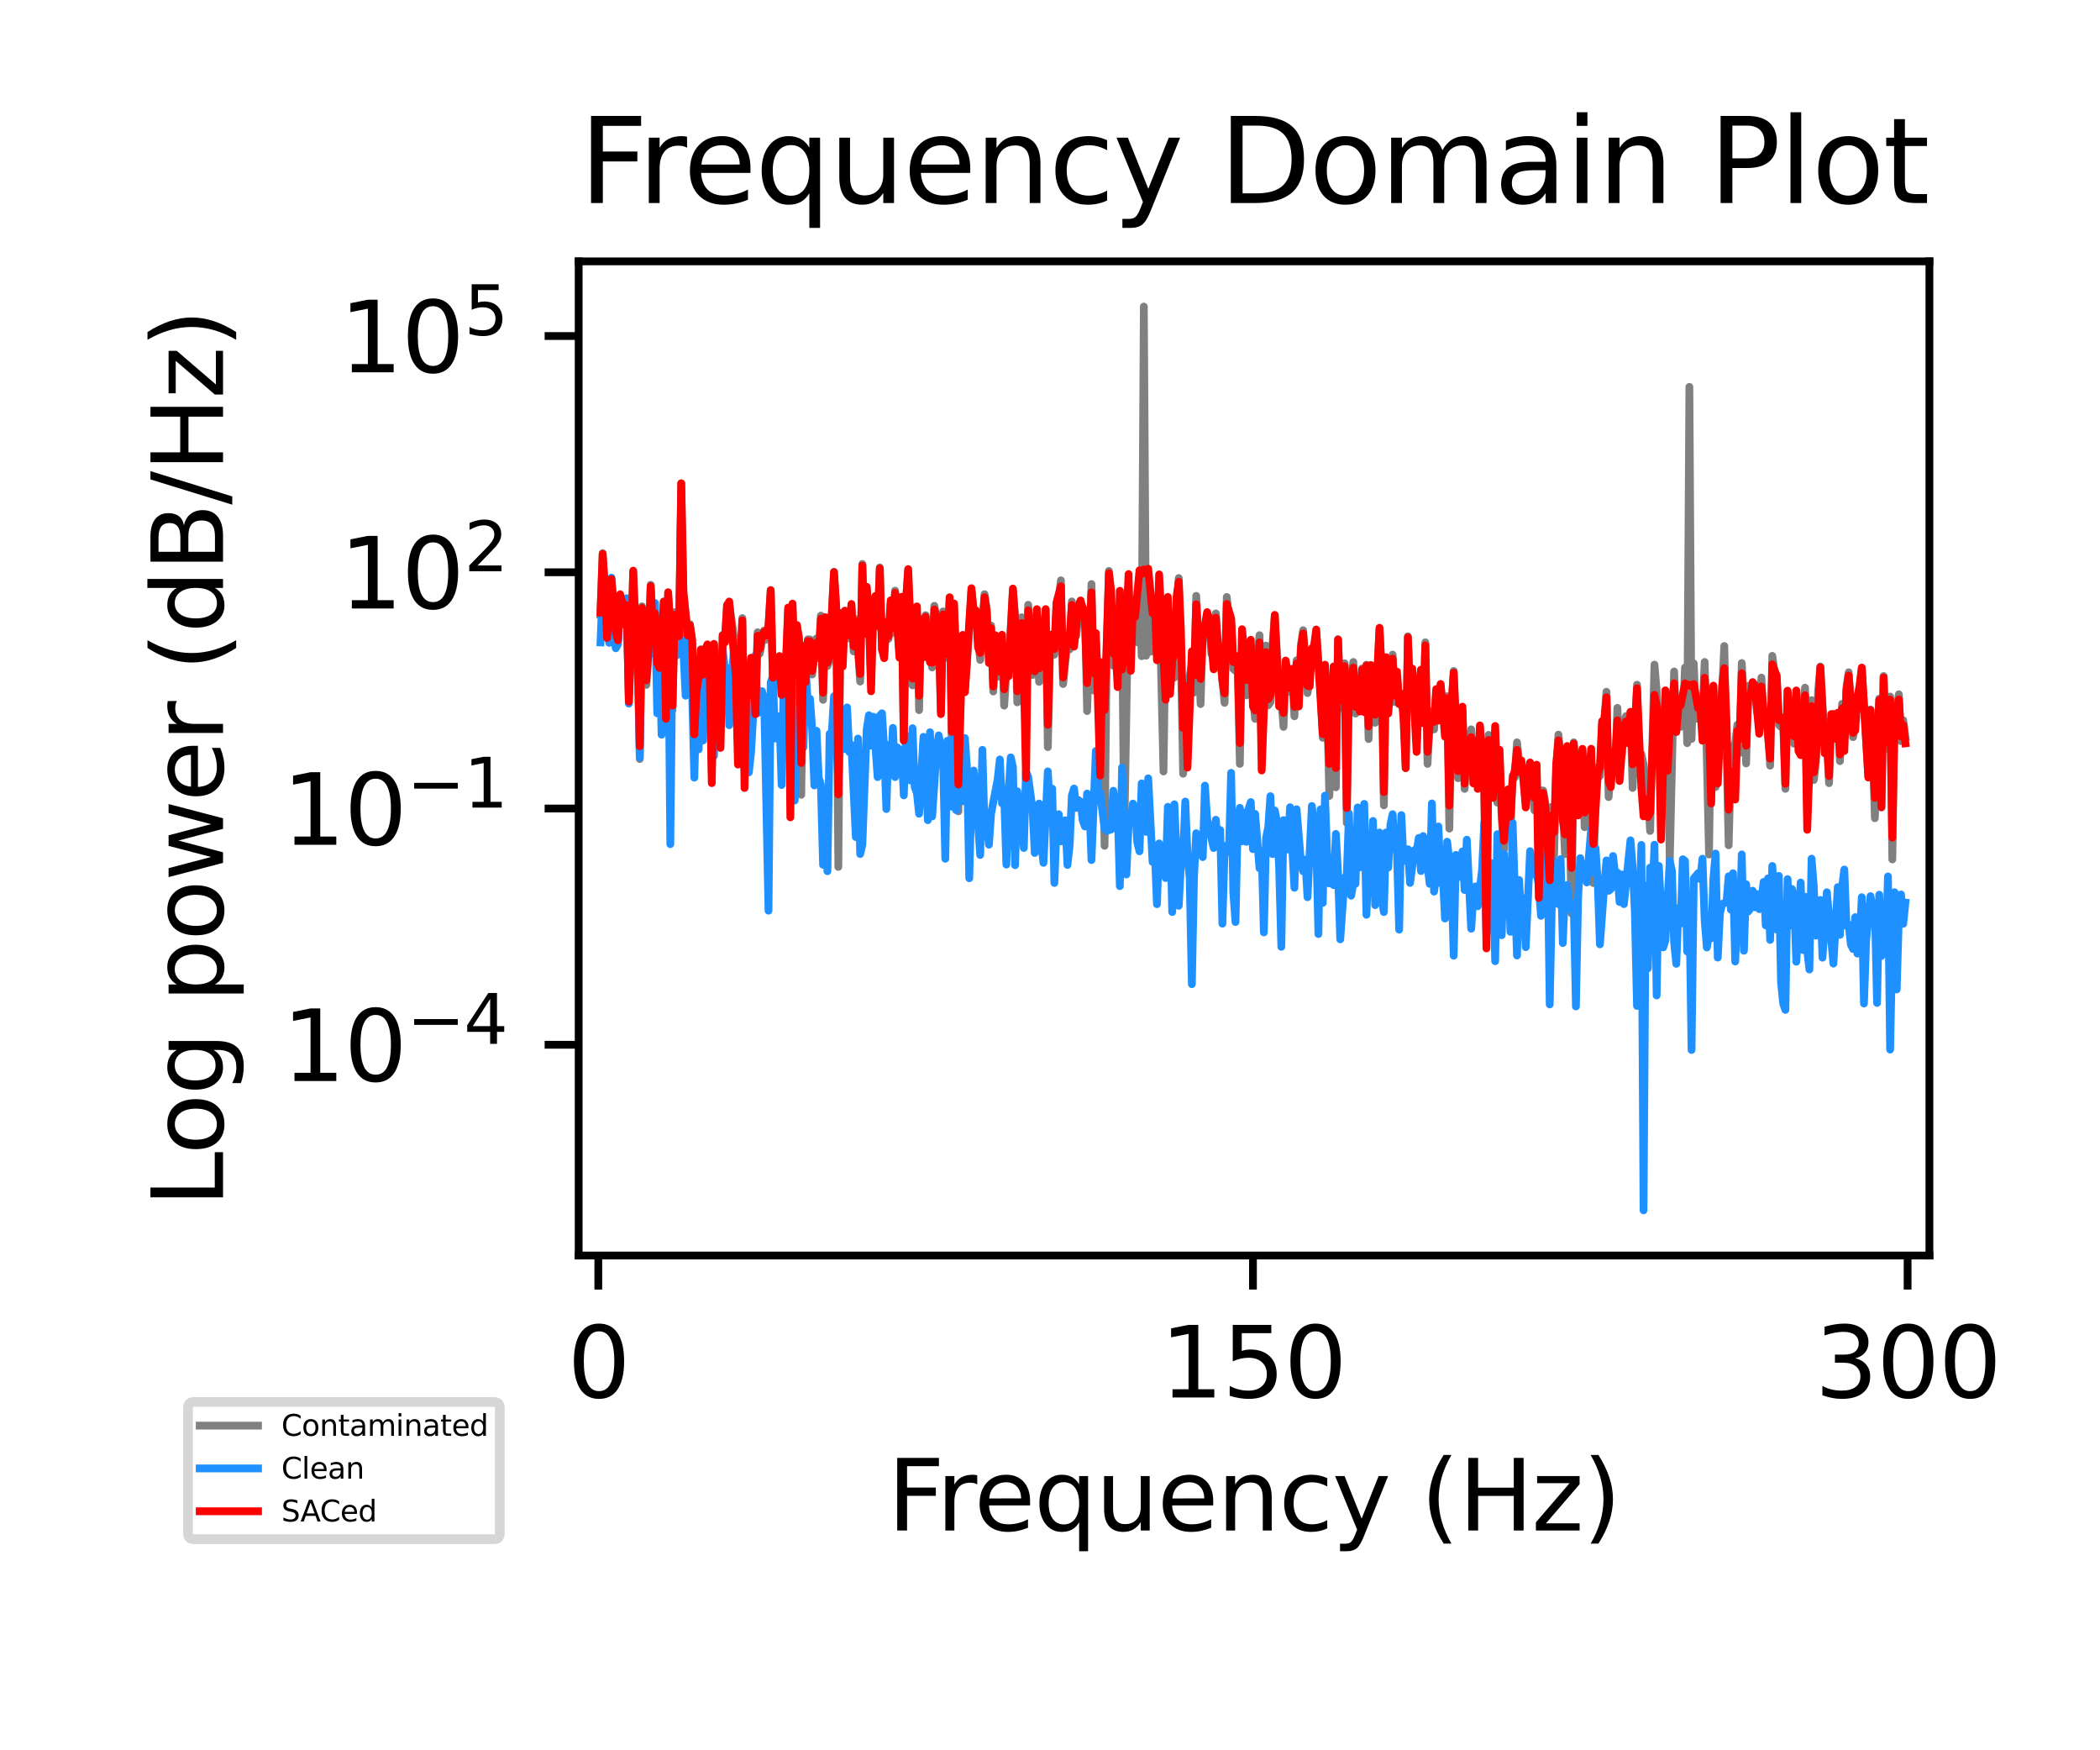 <?xml version="1.0" encoding="utf-8" standalone="no"?>
<!DOCTYPE svg PUBLIC "-//W3C//DTD SVG 1.1//EN"
  "http://www.w3.org/Graphics/SVG/1.1/DTD/svg11.dtd">
<svg xmlns:xlink="http://www.w3.org/1999/xlink" width="216pt" height="180pt" viewBox="0 0 216 180" xmlns="http://www.w3.org/2000/svg" version="1.1">
 <defs>
  <style type="text/css">*{stroke-linejoin: round; stroke-linecap: butt}</style>
 </defs>
 <g id="figure_1">
  <g id="patch_1">
   <path d="M 0 180 
L 216 180 
L 216 0 
L 0 0 
z
" style="fill: #ffffff"/>
  </g>
  <g id="axes_1">
   <g id="patch_2">
    <path d="M 59.52 129.12 
L 198.454 129.12 
L 198.454 26.88 
L 59.52 26.88 
z
" style="fill: #ffffff"/>
   </g>
   <g id="matplotlib.axis_1">
    <g id="xtick_1">
     <g id="line2d_1">
      <defs>
       <path id="m859bfd380a" d="M 0 0 
L 0 3.5 
" style="stroke: #000000; stroke-width: 0.8"/>
      </defs>
      <g>
       <use xlink:href="#m859bfd380a" x="61.54" y="129.12" style="stroke: #000000; stroke-width: 0.8"/>
      </g>
     </g>
     <g id="text_1">
      <!-- 0 -->
      <g transform="translate(58.359 143.718) scale(0.1 -0.1)">
       <defs>
        <path id="DejaVuSans-30" d="M 2034 4250 
Q 1547 4250 1301 3770 
Q 1056 3291 1056 2328 
Q 1056 1369 1301 889 
Q 1547 409 2034 409 
Q 2525 409 2770 889 
Q 3016 1369 3016 2328 
Q 3016 3291 2770 3770 
Q 2525 4250 2034 4250 
z
M 2034 4750 
Q 2819 4750 3233 4129 
Q 3647 3509 3647 2328 
Q 3647 1150 3233 529 
Q 2819 -91 2034 -91 
Q 1250 -91 836 529 
Q 422 1150 422 2328 
Q 422 3509 836 4129 
Q 1250 4750 2034 4750 
z
" transform="scale(0.016)"/>
       </defs>
       <use xlink:href="#DejaVuSans-30"/>
      </g>
     </g>
    </g>
    <g id="xtick_2">
     <g id="line2d_2">
      <g>
       <use xlink:href="#m859bfd380a" x="128.875" y="129.12" style="stroke: #000000; stroke-width: 0.8"/>
      </g>
     </g>
     <g id="text_2">
      <!-- 150 -->
      <g transform="translate(119.331 143.718) scale(0.1 -0.1)">
       <defs>
        <path id="DejaVuSans-31" d="M 794 531 
L 1825 531 
L 1825 4091 
L 703 3866 
L 703 4441 
L 1819 4666 
L 2450 4666 
L 2450 531 
L 3481 531 
L 3481 0 
L 794 0 
L 794 531 
z
" transform="scale(0.016)"/>
        <path id="DejaVuSans-35" d="M 691 4666 
L 3169 4666 
L 3169 4134 
L 1269 4134 
L 1269 2991 
Q 1406 3038 1543 3061 
Q 1681 3084 1819 3084 
Q 2600 3084 3056 2656 
Q 3513 2228 3513 1497 
Q 3513 744 3044 326 
Q 2575 -91 1722 -91 
Q 1428 -91 1123 -41 
Q 819 9 494 109 
L 494 744 
Q 775 591 1075 516 
Q 1375 441 1709 441 
Q 2250 441 2565 725 
Q 2881 1009 2881 1497 
Q 2881 1984 2565 2268 
Q 2250 2553 1709 2553 
Q 1456 2553 1204 2497 
Q 953 2441 691 2322 
L 691 4666 
z
" transform="scale(0.016)"/>
       </defs>
       <use xlink:href="#DejaVuSans-31"/>
       <use xlink:href="#DejaVuSans-35" x="63.623"/>
       <use xlink:href="#DejaVuSans-30" x="127.246"/>
      </g>
     </g>
    </g>
    <g id="xtick_3">
     <g id="line2d_3">
      <g>
       <use xlink:href="#m859bfd380a" x="196.21" y="129.12" style="stroke: #000000; stroke-width: 0.8"/>
      </g>
     </g>
     <g id="text_3">
      <!-- 300 -->
      <g transform="translate(186.666 143.718) scale(0.1 -0.1)">
       <defs>
        <path id="DejaVuSans-33" d="M 2597 2516 
Q 3050 2419 3304 2112 
Q 3559 1806 3559 1356 
Q 3559 666 3084 287 
Q 2609 -91 1734 -91 
Q 1441 -91 1130 -33 
Q 819 25 488 141 
L 488 750 
Q 750 597 1062 519 
Q 1375 441 1716 441 
Q 2309 441 2620 675 
Q 2931 909 2931 1356 
Q 2931 1769 2642 2001 
Q 2353 2234 1838 2234 
L 1294 2234 
L 1294 2753 
L 1863 2753 
Q 2328 2753 2575 2939 
Q 2822 3125 2822 3475 
Q 2822 3834 2567 4026 
Q 2313 4219 1838 4219 
Q 1578 4219 1281 4162 
Q 984 4106 628 3988 
L 628 4550 
Q 988 4650 1302 4700 
Q 1616 4750 1894 4750 
Q 2613 4750 3031 4423 
Q 3450 4097 3450 3541 
Q 3450 3153 3228 2886 
Q 3006 2619 2597 2516 
z
" transform="scale(0.016)"/>
       </defs>
       <use xlink:href="#DejaVuSans-33"/>
       <use xlink:href="#DejaVuSans-30" x="63.623"/>
       <use xlink:href="#DejaVuSans-30" x="127.246"/>
      </g>
     </g>
    </g>
    <g id="text_4">
     <!-- Frequency (Hz) -->
     <g transform="translate(91.282 157.397) scale(0.1 -0.1)">
      <defs>
       <path id="DejaVuSans-46" d="M 628 4666 
L 3309 4666 
L 3309 4134 
L 1259 4134 
L 1259 2759 
L 3109 2759 
L 3109 2228 
L 1259 2228 
L 1259 0 
L 628 0 
L 628 4666 
z
" transform="scale(0.016)"/>
       <path id="DejaVuSans-72" d="M 2631 2963 
Q 2534 3019 2420 3045 
Q 2306 3072 2169 3072 
Q 1681 3072 1420 2755 
Q 1159 2438 1159 1844 
L 1159 0 
L 581 0 
L 581 3500 
L 1159 3500 
L 1159 2956 
Q 1341 3275 1631 3429 
Q 1922 3584 2338 3584 
Q 2397 3584 2469 3576 
Q 2541 3569 2628 3553 
L 2631 2963 
z
" transform="scale(0.016)"/>
       <path id="DejaVuSans-65" d="M 3597 1894 
L 3597 1613 
L 953 1613 
Q 991 1019 1311 708 
Q 1631 397 2203 397 
Q 2534 397 2845 478 
Q 3156 559 3463 722 
L 3463 178 
Q 3153 47 2828 -22 
Q 2503 -91 2169 -91 
Q 1331 -91 842 396 
Q 353 884 353 1716 
Q 353 2575 817 3079 
Q 1281 3584 2069 3584 
Q 2775 3584 3186 3129 
Q 3597 2675 3597 1894 
z
M 3022 2063 
Q 3016 2534 2758 2815 
Q 2500 3097 2075 3097 
Q 1594 3097 1305 2825 
Q 1016 2553 972 2059 
L 3022 2063 
z
" transform="scale(0.016)"/>
       <path id="DejaVuSans-71" d="M 947 1747 
Q 947 1113 1208 752 
Q 1469 391 1925 391 
Q 2381 391 2643 752 
Q 2906 1113 2906 1747 
Q 2906 2381 2643 2742 
Q 2381 3103 1925 3103 
Q 1469 3103 1208 2742 
Q 947 2381 947 1747 
z
M 2906 525 
Q 2725 213 2448 61 
Q 2172 -91 1784 -91 
Q 1150 -91 751 415 
Q 353 922 353 1747 
Q 353 2572 751 3078 
Q 1150 3584 1784 3584 
Q 2172 3584 2448 3432 
Q 2725 3281 2906 2969 
L 2906 3500 
L 3481 3500 
L 3481 -1331 
L 2906 -1331 
L 2906 525 
z
" transform="scale(0.016)"/>
       <path id="DejaVuSans-75" d="M 544 1381 
L 544 3500 
L 1119 3500 
L 1119 1403 
Q 1119 906 1312 657 
Q 1506 409 1894 409 
Q 2359 409 2629 706 
Q 2900 1003 2900 1516 
L 2900 3500 
L 3475 3500 
L 3475 0 
L 2900 0 
L 2900 538 
Q 2691 219 2414 64 
Q 2138 -91 1772 -91 
Q 1169 -91 856 284 
Q 544 659 544 1381 
z
M 1991 3584 
L 1991 3584 
z
" transform="scale(0.016)"/>
       <path id="DejaVuSans-6e" d="M 3513 2113 
L 3513 0 
L 2938 0 
L 2938 2094 
Q 2938 2591 2744 2837 
Q 2550 3084 2163 3084 
Q 1697 3084 1428 2787 
Q 1159 2491 1159 1978 
L 1159 0 
L 581 0 
L 581 3500 
L 1159 3500 
L 1159 2956 
Q 1366 3272 1645 3428 
Q 1925 3584 2291 3584 
Q 2894 3584 3203 3211 
Q 3513 2838 3513 2113 
z
" transform="scale(0.016)"/>
       <path id="DejaVuSans-63" d="M 3122 3366 
L 3122 2828 
Q 2878 2963 2633 3030 
Q 2388 3097 2138 3097 
Q 1578 3097 1268 2742 
Q 959 2388 959 1747 
Q 959 1106 1268 751 
Q 1578 397 2138 397 
Q 2388 397 2633 464 
Q 2878 531 3122 666 
L 3122 134 
Q 2881 22 2623 -34 
Q 2366 -91 2075 -91 
Q 1284 -91 818 406 
Q 353 903 353 1747 
Q 353 2603 823 3093 
Q 1294 3584 2113 3584 
Q 2378 3584 2631 3529 
Q 2884 3475 3122 3366 
z
" transform="scale(0.016)"/>
       <path id="DejaVuSans-79" d="M 2059 -325 
Q 1816 -950 1584 -1140 
Q 1353 -1331 966 -1331 
L 506 -1331 
L 506 -850 
L 844 -850 
Q 1081 -850 1212 -737 
Q 1344 -625 1503 -206 
L 1606 56 
L 191 3500 
L 800 3500 
L 1894 763 
L 2988 3500 
L 3597 3500 
L 2059 -325 
z
" transform="scale(0.016)"/>
       <path id="DejaVuSans-20" transform="scale(0.016)"/>
       <path id="DejaVuSans-28" d="M 1984 4856 
Q 1566 4138 1362 3434 
Q 1159 2731 1159 2009 
Q 1159 1288 1364 580 
Q 1569 -128 1984 -844 
L 1484 -844 
Q 1016 -109 783 600 
Q 550 1309 550 2009 
Q 550 2706 781 3412 
Q 1013 4119 1484 4856 
L 1984 4856 
z
" transform="scale(0.016)"/>
       <path id="DejaVuSans-48" d="M 628 4666 
L 1259 4666 
L 1259 2753 
L 3553 2753 
L 3553 4666 
L 4184 4666 
L 4184 0 
L 3553 0 
L 3553 2222 
L 1259 2222 
L 1259 0 
L 628 0 
L 628 4666 
z
" transform="scale(0.016)"/>
       <path id="DejaVuSans-7a" d="M 353 3500 
L 3084 3500 
L 3084 2975 
L 922 459 
L 3084 459 
L 3084 0 
L 275 0 
L 275 525 
L 2438 3041 
L 353 3041 
L 353 3500 
z
" transform="scale(0.016)"/>
       <path id="DejaVuSans-29" d="M 513 4856 
L 1013 4856 
Q 1481 4119 1714 3412 
Q 1947 2706 1947 2009 
Q 1947 1309 1714 600 
Q 1481 -109 1013 -844 
L 513 -844 
Q 928 -128 1133 580 
Q 1338 1288 1338 2009 
Q 1338 2731 1133 3434 
Q 928 4138 513 4856 
z
" transform="scale(0.016)"/>
      </defs>
      <use xlink:href="#DejaVuSans-46"/>
      <use xlink:href="#DejaVuSans-72" x="50.27"/>
      <use xlink:href="#DejaVuSans-65" x="89.133"/>
      <use xlink:href="#DejaVuSans-71" x="150.656"/>
      <use xlink:href="#DejaVuSans-75" x="214.133"/>
      <use xlink:href="#DejaVuSans-65" x="277.512"/>
      <use xlink:href="#DejaVuSans-6e" x="339.035"/>
      <use xlink:href="#DejaVuSans-63" x="402.414"/>
      <use xlink:href="#DejaVuSans-79" x="457.395"/>
      <use xlink:href="#DejaVuSans-20" x="516.574"/>
      <use xlink:href="#DejaVuSans-28" x="548.361"/>
      <use xlink:href="#DejaVuSans-48" x="587.375"/>
      <use xlink:href="#DejaVuSans-7a" x="662.57"/>
      <use xlink:href="#DejaVuSans-29" x="715.061"/>
     </g>
    </g>
   </g>
   <g id="matplotlib.axis_2">
    <g id="ytick_1">
     <g id="line2d_4">
      <defs>
       <path id="m5cf144ccf4" d="M 0 0 
L -3.5 0 
" style="stroke: #000000; stroke-width: 0.8"/>
      </defs>
      <g>
       <use xlink:href="#m5cf144ccf4" x="59.52" y="107.445" style="stroke: #000000; stroke-width: 0.8"/>
      </g>
     </g>
     <g id="text_5">
      <!-- $\mathdefault{10^{-4}}$ -->
      <g transform="translate(29.02 111.244) scale(0.1 -0.1)">
       <defs>
        <path id="DejaVuSans-2212" d="M 678 2272 
L 4684 2272 
L 4684 1741 
L 678 1741 
L 678 2272 
z
" transform="scale(0.016)"/>
        <path id="DejaVuSans-34" d="M 2419 4116 
L 825 1625 
L 2419 1625 
L 2419 4116 
z
M 2253 4666 
L 3047 4666 
L 3047 1625 
L 3713 1625 
L 3713 1100 
L 3047 1100 
L 3047 0 
L 2419 0 
L 2419 1100 
L 313 1100 
L 313 1709 
L 2253 4666 
z
" transform="scale(0.016)"/>
       </defs>
       <use xlink:href="#DejaVuSans-31" transform="translate(0 0.684)"/>
       <use xlink:href="#DejaVuSans-30" transform="translate(63.623 0.684)"/>
       <use xlink:href="#DejaVuSans-2212" transform="translate(128.203 38.966) scale(0.7)"/>
       <use xlink:href="#DejaVuSans-34" transform="translate(186.855 38.966) scale(0.7)"/>
      </g>
     </g>
    </g>
    <g id="ytick_2">
     <g id="line2d_5">
      <g>
       <use xlink:href="#m5cf144ccf4" x="59.52" y="83.149" style="stroke: #000000; stroke-width: 0.8"/>
      </g>
     </g>
     <g id="text_6">
      <!-- $\mathdefault{10^{-1}}$ -->
      <g transform="translate(29.02 86.949) scale(0.1 -0.1)">
       <use xlink:href="#DejaVuSans-31" transform="translate(0 0.684)"/>
       <use xlink:href="#DejaVuSans-30" transform="translate(63.623 0.684)"/>
       <use xlink:href="#DejaVuSans-2212" transform="translate(128.203 38.966) scale(0.7)"/>
       <use xlink:href="#DejaVuSans-31" transform="translate(186.855 38.966) scale(0.7)"/>
      </g>
     </g>
    </g>
    <g id="ytick_3">
     <g id="line2d_6">
      <g>
       <use xlink:href="#m5cf144ccf4" x="59.52" y="58.854" style="stroke: #000000; stroke-width: 0.8"/>
      </g>
     </g>
     <g id="text_7">
      <!-- $\mathdefault{10^{2}}$ -->
      <g transform="translate(34.92 62.653) scale(0.1 -0.1)">
       <defs>
        <path id="DejaVuSans-32" d="M 1228 531 
L 3431 531 
L 3431 0 
L 469 0 
L 469 531 
Q 828 903 1448 1529 
Q 2069 2156 2228 2338 
Q 2531 2678 2651 2914 
Q 2772 3150 2772 3378 
Q 2772 3750 2511 3984 
Q 2250 4219 1831 4219 
Q 1534 4219 1204 4116 
Q 875 4013 500 3803 
L 500 4441 
Q 881 4594 1212 4672 
Q 1544 4750 1819 4750 
Q 2544 4750 2975 4387 
Q 3406 4025 3406 3419 
Q 3406 3131 3298 2873 
Q 3191 2616 2906 2266 
Q 2828 2175 2409 1742 
Q 1991 1309 1228 531 
z
" transform="scale(0.016)"/>
       </defs>
       <use xlink:href="#DejaVuSans-31" transform="translate(0 0.766)"/>
       <use xlink:href="#DejaVuSans-30" transform="translate(63.623 0.766)"/>
       <use xlink:href="#DejaVuSans-32" transform="translate(128.203 39.047) scale(0.7)"/>
      </g>
     </g>
    </g>
    <g id="ytick_4">
     <g id="line2d_7">
      <g>
       <use xlink:href="#m5cf144ccf4" x="59.52" y="34.558" style="stroke: #000000; stroke-width: 0.8"/>
      </g>
     </g>
     <g id="text_8">
      <!-- $\mathdefault{10^{5}}$ -->
      <g transform="translate(34.92 38.357) scale(0.1 -0.1)">
       <use xlink:href="#DejaVuSans-31" transform="translate(0 0.684)"/>
       <use xlink:href="#DejaVuSans-30" transform="translate(63.623 0.684)"/>
       <use xlink:href="#DejaVuSans-35" transform="translate(128.203 38.966) scale(0.7)"/>
      </g>
     </g>
    </g>
    <g id="text_9">
     <!-- Log power (dB/Hz) -->
     <g transform="translate(22.94 124.14) rotate(-90) scale(0.1 -0.1)">
      <defs>
       <path id="DejaVuSans-4c" d="M 628 4666 
L 1259 4666 
L 1259 531 
L 3531 531 
L 3531 0 
L 628 0 
L 628 4666 
z
" transform="scale(0.016)"/>
       <path id="DejaVuSans-6f" d="M 1959 3097 
Q 1497 3097 1228 2736 
Q 959 2375 959 1747 
Q 959 1119 1226 758 
Q 1494 397 1959 397 
Q 2419 397 2687 759 
Q 2956 1122 2956 1747 
Q 2956 2369 2687 2733 
Q 2419 3097 1959 3097 
z
M 1959 3584 
Q 2709 3584 3137 3096 
Q 3566 2609 3566 1747 
Q 3566 888 3137 398 
Q 2709 -91 1959 -91 
Q 1206 -91 779 398 
Q 353 888 353 1747 
Q 353 2609 779 3096 
Q 1206 3584 1959 3584 
z
" transform="scale(0.016)"/>
       <path id="DejaVuSans-67" d="M 2906 1791 
Q 2906 2416 2648 2759 
Q 2391 3103 1925 3103 
Q 1463 3103 1205 2759 
Q 947 2416 947 1791 
Q 947 1169 1205 825 
Q 1463 481 1925 481 
Q 2391 481 2648 825 
Q 2906 1169 2906 1791 
z
M 3481 434 
Q 3481 -459 3084 -895 
Q 2688 -1331 1869 -1331 
Q 1566 -1331 1297 -1286 
Q 1028 -1241 775 -1147 
L 775 -588 
Q 1028 -725 1275 -790 
Q 1522 -856 1778 -856 
Q 2344 -856 2625 -561 
Q 2906 -266 2906 331 
L 2906 616 
Q 2728 306 2450 153 
Q 2172 0 1784 0 
Q 1141 0 747 490 
Q 353 981 353 1791 
Q 353 2603 747 3093 
Q 1141 3584 1784 3584 
Q 2172 3584 2450 3431 
Q 2728 3278 2906 2969 
L 2906 3500 
L 3481 3500 
L 3481 434 
z
" transform="scale(0.016)"/>
       <path id="DejaVuSans-70" d="M 1159 525 
L 1159 -1331 
L 581 -1331 
L 581 3500 
L 1159 3500 
L 1159 2969 
Q 1341 3281 1617 3432 
Q 1894 3584 2278 3584 
Q 2916 3584 3314 3078 
Q 3713 2572 3713 1747 
Q 3713 922 3314 415 
Q 2916 -91 2278 -91 
Q 1894 -91 1617 61 
Q 1341 213 1159 525 
z
M 3116 1747 
Q 3116 2381 2855 2742 
Q 2594 3103 2138 3103 
Q 1681 3103 1420 2742 
Q 1159 2381 1159 1747 
Q 1159 1113 1420 752 
Q 1681 391 2138 391 
Q 2594 391 2855 752 
Q 3116 1113 3116 1747 
z
" transform="scale(0.016)"/>
       <path id="DejaVuSans-77" d="M 269 3500 
L 844 3500 
L 1563 769 
L 2278 3500 
L 2956 3500 
L 3675 769 
L 4391 3500 
L 4966 3500 
L 4050 0 
L 3372 0 
L 2619 2869 
L 1863 0 
L 1184 0 
L 269 3500 
z
" transform="scale(0.016)"/>
       <path id="DejaVuSans-64" d="M 2906 2969 
L 2906 4863 
L 3481 4863 
L 3481 0 
L 2906 0 
L 2906 525 
Q 2725 213 2448 61 
Q 2172 -91 1784 -91 
Q 1150 -91 751 415 
Q 353 922 353 1747 
Q 353 2572 751 3078 
Q 1150 3584 1784 3584 
Q 2172 3584 2448 3432 
Q 2725 3281 2906 2969 
z
M 947 1747 
Q 947 1113 1208 752 
Q 1469 391 1925 391 
Q 2381 391 2643 752 
Q 2906 1113 2906 1747 
Q 2906 2381 2643 2742 
Q 2381 3103 1925 3103 
Q 1469 3103 1208 2742 
Q 947 2381 947 1747 
z
" transform="scale(0.016)"/>
       <path id="DejaVuSans-42" d="M 1259 2228 
L 1259 519 
L 2272 519 
Q 2781 519 3026 730 
Q 3272 941 3272 1375 
Q 3272 1813 3026 2020 
Q 2781 2228 2272 2228 
L 1259 2228 
z
M 1259 4147 
L 1259 2741 
L 2194 2741 
Q 2656 2741 2882 2914 
Q 3109 3088 3109 3444 
Q 3109 3797 2882 3972 
Q 2656 4147 2194 4147 
L 1259 4147 
z
M 628 4666 
L 2241 4666 
Q 2963 4666 3353 4366 
Q 3744 4066 3744 3513 
Q 3744 3084 3544 2831 
Q 3344 2578 2956 2516 
Q 3422 2416 3680 2098 
Q 3938 1781 3938 1306 
Q 3938 681 3513 340 
Q 3088 0 2303 0 
L 628 0 
L 628 4666 
z
" transform="scale(0.016)"/>
       <path id="DejaVuSans-2f" d="M 1625 4666 
L 2156 4666 
L 531 -594 
L 0 -594 
L 1625 4666 
z
" transform="scale(0.016)"/>
      </defs>
      <use xlink:href="#DejaVuSans-4c"/>
      <use xlink:href="#DejaVuSans-6f" x="53.963"/>
      <use xlink:href="#DejaVuSans-67" x="115.145"/>
      <use xlink:href="#DejaVuSans-20" x="178.621"/>
      <use xlink:href="#DejaVuSans-70" x="210.408"/>
      <use xlink:href="#DejaVuSans-6f" x="273.885"/>
      <use xlink:href="#DejaVuSans-77" x="335.066"/>
      <use xlink:href="#DejaVuSans-65" x="416.854"/>
      <use xlink:href="#DejaVuSans-72" x="478.377"/>
      <use xlink:href="#DejaVuSans-20" x="519.49"/>
      <use xlink:href="#DejaVuSans-28" x="551.277"/>
      <use xlink:href="#DejaVuSans-64" x="590.291"/>
      <use xlink:href="#DejaVuSans-42" x="653.768"/>
      <use xlink:href="#DejaVuSans-2f" x="722.371"/>
      <use xlink:href="#DejaVuSans-48" x="756.062"/>
      <use xlink:href="#DejaVuSans-7a" x="831.258"/>
      <use xlink:href="#DejaVuSans-29" x="883.748"/>
     </g>
    </g>
   </g>
   <g id="line2d_8">
    <path d="M 61.764 63.214 
L 61.989 56.886 
L 62.438 65.545 
L 62.662 63.173 
L 62.887 59.525 
L 63.336 64.894 
L 63.56 65.824 
L 63.785 61.312 
L 64.009 61.757 
L 64.233 64.255 
L 64.458 62.184 
L 64.682 71.533 
L 64.907 66.477 
L 65.131 58.828 
L 65.356 64.922 
L 65.58 66.588 
L 65.805 78.057 
L 66.029 62.35 
L 66.478 70.435 
L 66.702 67.241 
L 66.927 60.144 
L 67.151 64.499 
L 67.376 63.289 
L 67.6 67.706 
L 67.825 68.429 
L 68.049 67.101 
L 68.274 61.854 
L 68.498 74.823 
L 68.722 61.1 
L 68.947 64.889 
L 69.171 72.999 
L 69.396 62.953 
L 69.62 65.008 
L 69.845 65.145 
L 70.069 49.717 
L 70.294 60.86 
L 70.742 65.224 
L 70.967 64.179 
L 71.191 66.069 
L 71.416 74.137 
L 71.64 70.454 
L 71.865 70.265 
L 72.089 66.768 
L 72.314 69.119 
L 72.538 66.921 
L 72.763 66.535 
L 72.987 68.312 
L 73.211 79.434 
L 73.436 66.263 
L 73.66 70.659 
L 73.885 69.942 
L 74.109 75.488 
L 74.334 65.28 
L 74.558 65.94 
L 74.783 62.204 
L 75.007 62.101 
L 75.456 65.276 
L 75.905 76.623 
L 76.354 63.563 
L 76.578 79.18 
L 76.803 68.681 
L 77.027 71.219 
L 77.252 67.907 
L 77.476 67.87 
L 77.7 72.3 
L 77.925 65.02 
L 78.149 67.211 
L 78.598 64.836 
L 78.823 65.771 
L 79.047 64.331 
L 79.272 60.675 
L 79.496 69.675 
L 79.72 69.129 
L 79.945 70.182 
L 80.169 67.932 
L 80.394 71.393 
L 80.843 68.69 
L 81.067 62.73 
L 81.292 80.839 
L 81.516 62.311 
L 81.741 69.427 
L 81.965 64.326 
L 82.189 65.546 
L 82.414 81.738 
L 82.638 66.387 
L 82.863 70.474 
L 83.087 65.75 
L 83.312 65.762 
L 83.536 69.367 
L 83.761 66.894 
L 83.985 65.662 
L 84.209 67.684 
L 84.434 63.311 
L 84.658 71.972 
L 84.883 63.809 
L 85.107 68.497 
L 85.332 67.905 
L 85.781 58.81 
L 86.005 62.547 
L 86.23 89.153 
L 86.454 63.067 
L 86.678 67.909 
L 86.903 62.793 
L 87.127 63.229 
L 87.352 65.663 
L 87.576 62.325 
L 87.801 66.99 
L 88.025 63.678 
L 88.474 70.095 
L 88.698 57.996 
L 88.923 64.775 
L 89.147 60.485 
L 89.372 63.554 
L 89.596 70.173 
L 89.821 62.521 
L 90.045 61.56 
L 90.27 64.412 
L 90.494 58.356 
L 90.719 66.857 
L 90.943 67.048 
L 91.167 64.078 
L 91.392 65.696 
L 91.616 62.031 
L 91.841 65.077 
L 92.065 60.741 
L 92.514 66.968 
L 92.739 61.645 
L 92.963 76.187 
L 93.187 61.923 
L 93.412 58.682 
L 93.861 70.483 
L 94.085 67.373 
L 94.31 62.473 
L 94.534 73.03 
L 94.759 63.634 
L 94.983 67.464 
L 95.208 63.263 
L 95.432 66.423 
L 95.881 68.641 
L 96.105 62.301 
L 96.33 63.706 
L 96.554 64.249 
L 96.779 73.162 
L 97.003 62.878 
L 97.452 67.659 
L 97.676 61.439 
L 97.901 76.996 
L 98.125 62.12 
L 98.35 68.722 
L 98.574 83.438 
L 98.799 69.532 
L 99.023 65.551 
L 99.248 70.877 
L 99.472 68.123 
L 99.921 60.74 
L 100.145 63.162 
L 100.37 62.98 
L 100.819 67.871 
L 101.268 61.106 
L 101.492 62.623 
L 101.717 67.148 
L 101.941 64.336 
L 102.165 71.113 
L 102.39 65.799 
L 102.614 69.599 
L 102.839 65.975 
L 103.063 66.094 
L 103.288 72.569 
L 103.512 69.074 
L 103.737 68.152 
L 104.185 60.736 
L 104.41 63.268 
L 104.634 72.232 
L 104.859 70.176 
L 105.083 63.483 
L 105.532 74.887 
L 105.757 62.197 
L 105.981 64.915 
L 106.206 69.422 
L 106.43 68.676 
L 106.654 63.095 
L 106.879 70.124 
L 107.103 69.237 
L 107.328 67.692 
L 107.552 62.767 
L 107.777 76.836 
L 108.001 66.998 
L 108.226 66.382 
L 108.45 67.332 
L 108.674 62.141 
L 108.899 61.458 
L 109.123 59.679 
L 109.348 70.345 
L 109.797 65.806 
L 110.021 66.782 
L 110.246 61.852 
L 110.47 65.478 
L 110.695 65.404 
L 110.919 63.299 
L 111.143 62.617 
L 111.368 63.267 
L 111.592 62.728 
L 111.817 73.124 
L 112.266 60.064 
L 112.49 71.015 
L 112.715 65.913 
L 112.939 69.191 
L 113.163 70.522 
L 113.388 70.178 
L 113.612 86.987 
L 113.837 66.55 
L 114.061 58.716 
L 114.286 61.733 
L 114.51 68.459 
L 114.735 64.554 
L 114.959 69.658 
L 115.184 62.305 
L 115.408 62.678 
L 115.632 86.12 
L 116.081 60.335 
L 116.306 65.959 
L 116.53 64.991 
L 116.979 66.054 
L 117.204 59.98 
L 117.428 67.483 
L 117.652 31.527 
L 117.877 67.439 
L 118.101 59.56 
L 118.326 67.031 
L 118.55 66.289 
L 118.775 64.584 
L 118.999 66.48 
L 119.224 60.432 
L 119.673 79.34 
L 119.897 63.879 
L 120.121 63.172 
L 120.346 70.433 
L 120.57 65.586 
L 120.795 69.676 
L 121.019 62.358 
L 121.244 59.448 
L 121.468 67.484 
L 121.693 79.576 
L 121.917 72.132 
L 122.59 68.216 
L 122.815 71.217 
L 123.039 61.278 
L 123.264 65.607 
L 123.488 72.406 
L 123.713 64.426 
L 123.937 64.862 
L 124.162 63.811 
L 124.386 64.621 
L 124.61 67.278 
L 124.835 67.377 
L 125.059 63.088 
L 125.284 67.53 
L 125.508 67.742 
L 125.957 72.283 
L 126.182 61.392 
L 126.406 63.616 
L 126.63 63.787 
L 126.855 68.799 
L 127.079 68.98 
L 127.304 68.71 
L 127.528 78.557 
L 127.753 64.975 
L 128.202 71.507 
L 128.426 70.982 
L 128.651 66.406 
L 128.875 71.751 
L 129.099 73.929 
L 129.324 68.077 
L 129.548 65.324 
L 129.773 77.747 
L 130.222 66.394 
L 130.446 72.536 
L 130.671 72.216 
L 130.895 66.225 
L 131.119 63.381 
L 131.568 71.024 
L 131.793 71.836 
L 132.017 74.752 
L 132.242 68.76 
L 132.691 71.172 
L 132.915 69.459 
L 133.139 73.662 
L 133.364 67.91 
L 133.588 71.249 
L 133.813 66.297 
L 134.037 64.811 
L 134.486 71.274 
L 134.711 69.58 
L 134.935 66.94 
L 135.16 66.837 
L 135.384 65.055 
L 135.833 71.317 
L 136.057 75.874 
L 136.282 68.425 
L 136.506 72.42 
L 136.731 81.857 
L 137.18 68.524 
L 137.404 80.966 
L 137.628 65.734 
L 137.853 72.828 
L 138.077 69.381 
L 138.302 68.214 
L 138.526 84.624 
L 138.751 69.773 
L 138.975 69.671 
L 139.2 68.077 
L 139.424 73.384 
L 139.649 69.963 
L 139.873 72.401 
L 140.097 68.745 
L 140.322 72.822 
L 140.546 68.359 
L 140.771 76.003 
L 140.995 68.44 
L 141.22 72.802 
L 141.444 74.33 
L 141.893 64.771 
L 142.117 69.241 
L 142.342 82.821 
L 142.566 67.933 
L 142.791 72.601 
L 143.24 67.321 
L 143.464 72.2 
L 143.689 69.448 
L 143.913 72.431 
L 144.138 71.651 
L 144.362 73.117 
L 144.586 78.981 
L 144.811 65.434 
L 145.035 71.704 
L 145.26 69.121 
L 145.484 72.017 
L 145.709 76.49 
L 146.158 68.943 
L 146.382 73.576 
L 146.606 66.054 
L 146.831 78.56 
L 147.055 73.986 
L 147.28 73.164 
L 147.504 75.014 
L 147.729 71.093 
L 147.953 74.102 
L 148.178 70.448 
L 148.627 75.192 
L 148.851 71.603 
L 149.075 85.215 
L 149.3 72.842 
L 149.524 69.004 
L 149.973 80.031 
L 150.198 77.749 
L 150.422 73.165 
L 150.647 81.131 
L 150.871 75.567 
L 151.095 78.569 
L 151.32 75.006 
L 151.544 79.835 
L 151.769 76.85 
L 151.993 80.072 
L 152.218 74.881 
L 152.667 81.572 
L 152.891 95.943 
L 153.116 75.578 
L 153.34 76.809 
L 153.564 80.547 
L 153.789 75.15 
L 154.013 82.538 
L 154.238 77.779 
L 154.462 84.168 
L 154.687 87.349 
L 155.136 82.022 
L 155.36 85.883 
L 155.584 79.769 
L 155.809 79.951 
L 156.033 76.343 
L 156.258 78.375 
L 156.482 78.375 
L 156.931 82.606 
L 157.38 78.561 
L 157.605 79.476 
L 157.829 83.339 
L 158.053 79.161 
L 158.278 88.921 
L 158.502 81.289 
L 158.727 81.298 
L 158.951 82.626 
L 159.4 88.141 
L 159.625 82.972 
L 159.849 87.914 
L 160.073 79.033 
L 160.298 75.548 
L 160.522 78.106 
L 160.971 87.837 
L 161.196 77.207 
L 161.42 82.968 
L 161.645 93.934 
L 161.869 76.342 
L 162.318 82.075 
L 162.767 77.235 
L 162.991 85.071 
L 163.44 78.505 
L 163.665 77.455 
L 163.889 90.815 
L 164.114 81.699 
L 164.338 78.874 
L 164.562 79.803 
L 164.787 74.511 
L 165.011 74.218 
L 165.236 71.139 
L 165.46 81.977 
L 165.685 78.802 
L 165.909 78.36 
L 166.134 79.212 
L 166.358 72.796 
L 166.583 78.019 
L 166.807 77.609 
L 167.031 74.237 
L 167.256 73.641 
L 167.48 75.314 
L 167.705 73.267 
L 167.929 81.034 
L 168.378 70.415 
L 168.603 79.689 
L 168.827 77.543 
L 169.051 78.615 
L 169.276 81.347 
L 169.5 81.362 
L 169.725 85.456 
L 170.174 68.35 
L 170.398 71.054 
L 170.623 77.82 
L 170.847 74.101 
L 171.071 80.271 
L 171.296 71.526 
L 171.52 71.931 
L 171.745 88.633 
L 172.194 69.055 
L 172.418 74.614 
L 172.643 72.987 
L 172.867 74.749 
L 173.092 73.967 
L 173.316 68.648 
L 173.54 76.429 
L 173.765 39.787 
L 173.989 75.994 
L 174.214 68.223 
L 174.438 73.922 
L 174.663 73.659 
L 174.887 73.032 
L 175.112 73.377 
L 175.336 68.077 
L 175.785 87.88 
L 176.009 71.303 
L 176.234 70.663 
L 176.458 80.943 
L 176.683 73.07 
L 176.907 75.672 
L 177.356 66.435 
L 177.805 86.927 
L 178.029 78.248 
L 178.254 76.717 
L 178.478 76.439 
L 178.703 74.529 
L 178.927 77.438 
L 179.152 68.183 
L 179.376 72.3 
L 179.601 78.515 
L 179.825 70.522 
L 180.049 71.336 
L 180.274 70.181 
L 180.498 70.673 
L 180.723 73.243 
L 180.947 73.686 
L 181.172 69.684 
L 181.396 73.846 
L 181.621 73.38 
L 181.845 75.137 
L 182.07 78.742 
L 182.294 67.448 
L 182.518 69.038 
L 182.743 69.506 
L 182.967 74.546 
L 183.192 74.755 
L 183.416 74.431 
L 183.641 81.127 
L 183.865 71.086 
L 184.09 74.831 
L 184.538 76.489 
L 184.763 71.266 
L 184.987 76.371 
L 185.212 77.541 
L 185.661 70.722 
L 185.885 83.424 
L 186.334 72.006 
L 186.559 80.216 
L 186.783 78.475 
L 187.007 71.089 
L 187.232 68.54 
L 187.681 76.134 
L 187.905 76.302 
L 188.13 80.541 
L 188.354 73.959 
L 188.579 73.816 
L 188.803 75.937 
L 189.027 73.709 
L 189.252 78.275 
L 189.476 72.38 
L 189.701 76.051 
L 189.925 70.625 
L 190.15 69.137 
L 190.599 75.809 
L 190.823 74.224 
L 191.048 71.724 
L 191.272 70.721 
L 191.496 68.775 
L 192.17 79.85 
L 192.394 72.959 
L 192.619 76.612 
L 192.843 84.144 
L 193.292 71.852 
L 193.516 83.047 
L 193.741 69.523 
L 193.965 77.021 
L 194.19 73.261 
L 194.414 71.633 
L 194.639 88.388 
L 194.863 73.588 
L 195.088 72.907 
L 195.312 71.402 
L 195.537 76.221 
L 195.761 74.074 
L 195.985 75.79 
L 195.985 75.79 
" clip-path="url(#p71e24feef4)" style="fill: none; stroke: #808080; stroke-width: 0.8; stroke-linecap: square"/>
   </g>
   <g id="line2d_9">
    <path d="M 61.764 66.066 
L 61.989 60.575 
L 62.213 62.534 
L 62.438 63.207 
L 62.662 66.112 
L 62.887 59.403 
L 63.111 65.103 
L 63.336 66.669 
L 63.56 66.267 
L 63.785 62.194 
L 64.009 62.093 
L 64.233 62.719 
L 64.458 61.521 
L 64.682 72.362 
L 64.907 63.416 
L 65.356 67.436 
L 65.58 66.99 
L 65.805 77.888 
L 66.029 63.49 
L 66.253 63.516 
L 66.478 68.466 
L 66.702 64.85 
L 66.927 67.262 
L 67.376 62.013 
L 67.6 73.363 
L 67.825 65.774 
L 68.049 75.559 
L 68.274 66.013 
L 68.498 68.315 
L 68.722 62.826 
L 68.947 86.815 
L 69.171 66.201 
L 69.396 66.396 
L 69.62 67.383 
L 69.845 66.298 
L 70.069 50.894 
L 70.294 66.887 
L 70.518 71.548 
L 70.967 65.59 
L 71.191 71.167 
L 71.416 79.976 
L 71.64 70.959 
L 71.865 77.067 
L 72.089 68.746 
L 72.314 76.154 
L 72.538 68.17 
L 72.763 70.872 
L 72.987 66.437 
L 73.211 67.152 
L 73.436 77.736 
L 73.66 70.178 
L 73.885 75.31 
L 74.109 68.524 
L 74.334 66.791 
L 74.558 68.748 
L 74.783 68.686 
L 75.007 74.585 
L 75.456 67.104 
L 75.68 71.091 
L 75.905 71.728 
L 76.129 68.085 
L 76.354 67.238 
L 76.578 68.961 
L 76.803 77.236 
L 77.027 79.43 
L 77.252 77.33 
L 77.476 73.501 
L 77.7 67.399 
L 77.925 73.345 
L 78.149 72.815 
L 78.374 71.079 
L 78.598 71.889 
L 79.047 93.655 
L 79.272 70.173 
L 79.496 69.573 
L 79.72 75.952 
L 79.945 75.557 
L 80.169 73.652 
L 80.394 80.735 
L 80.618 69.932 
L 80.843 73.994 
L 81.067 71.164 
L 81.292 74.749 
L 81.516 81.716 
L 81.741 82.326 
L 82.189 67.81 
L 82.414 75.751 
L 82.638 76.859 
L 82.863 68.825 
L 83.087 72.237 
L 83.312 71.863 
L 83.536 74.994 
L 83.761 80.773 
L 83.985 75.157 
L 84.209 79.969 
L 84.434 80.691 
L 84.658 88.939 
L 84.883 81.481 
L 85.107 89.598 
L 85.332 75.466 
L 85.556 75.399 
L 85.781 71.601 
L 86.23 80.31 
L 86.454 76.01 
L 86.678 75.255 
L 86.903 77.027 
L 87.127 72.753 
L 87.352 77.334 
L 87.576 76.602 
L 88.025 86.085 
L 88.25 75.955 
L 88.474 87.828 
L 88.698 86.886 
L 89.147 75.012 
L 89.372 73.555 
L 89.596 76.682 
L 89.821 73.707 
L 90.27 79.919 
L 90.494 73.596 
L 90.719 73.354 
L 90.943 76.96 
L 91.167 83.206 
L 91.392 76.612 
L 91.616 79.686 
L 91.841 74.853 
L 92.065 79.914 
L 92.29 76.865 
L 92.739 77.328 
L 92.963 81.798 
L 93.187 75.655 
L 93.412 76.753 
L 93.636 80.258 
L 93.861 74.886 
L 94.085 80.953 
L 94.31 81.545 
L 94.534 83.687 
L 94.983 75.778 
L 95.208 77.841 
L 95.432 84.348 
L 95.656 75.304 
L 95.881 83.96 
L 96.33 77.223 
L 96.554 75.626 
L 97.003 77.981 
L 97.228 88.317 
L 97.452 76.181 
L 97.676 81.735 
L 97.901 82.962 
L 98.125 72.991 
L 98.35 83.317 
L 98.574 76.91 
L 98.799 80.715 
L 99.023 82.396 
L 99.248 75.901 
L 99.472 79.19 
L 99.696 90.322 
L 99.921 81.64 
L 100.145 79.24 
L 100.37 81.406 
L 100.819 87.927 
L 101.043 77.114 
L 101.268 85.148 
L 101.492 84.61 
L 101.717 86.869 
L 101.941 83.668 
L 102.614 80.163 
L 102.839 78.102 
L 103.063 82.617 
L 103.288 81.948 
L 103.512 88.915 
L 103.737 81.582 
L 103.961 77.89 
L 104.185 78.877 
L 104.41 88.979 
L 104.634 81.378 
L 104.859 84.004 
L 105.083 84.567 
L 105.308 87.207 
L 105.532 79.36 
L 105.757 79.905 
L 106.206 83.214 
L 106.43 87.72 
L 106.654 84.21 
L 106.879 82.639 
L 107.103 86.791 
L 107.328 88.735 
L 107.777 79.327 
L 108.001 83.367 
L 108.226 81.1 
L 108.45 90.803 
L 108.674 84.974 
L 108.899 83.732 
L 109.123 86.536 
L 109.348 84.656 
L 109.572 84.355 
L 109.797 88.957 
L 110.021 86.919 
L 110.246 81.839 
L 110.47 81.091 
L 110.695 83.092 
L 110.919 82.279 
L 111.143 82.454 
L 111.368 84.37 
L 111.592 84.997 
L 111.817 81.612 
L 112.041 82.6 
L 112.266 88.449 
L 112.715 77.229 
L 112.939 81.259 
L 113.163 81.554 
L 113.612 85.228 
L 113.837 85.436 
L 114.286 85.311 
L 114.51 81.322 
L 114.735 82.845 
L 114.959 83.012 
L 115.184 91.134 
L 115.408 78.932 
L 115.857 89.936 
L 116.081 84.804 
L 116.306 84.112 
L 116.53 82.639 
L 116.755 83.028 
L 116.979 86.64 
L 117.204 87.548 
L 117.428 80.564 
L 117.652 81 
L 117.877 85.547 
L 118.101 80.042 
L 118.55 88.643 
L 118.775 87.488 
L 118.999 92.988 
L 119.224 86.737 
L 119.448 88.837 
L 119.673 87.932 
L 119.897 90.3 
L 120.121 82.974 
L 120.346 84.487 
L 120.57 93.796 
L 120.795 82.713 
L 121.244 93.15 
L 121.468 88.775 
L 121.693 87.813 
L 121.917 82.432 
L 122.141 88.004 
L 122.366 90.255 
L 122.59 101.214 
L 122.815 90.118 
L 123.039 85.689 
L 123.264 86.027 
L 123.713 88.144 
L 123.937 80.794 
L 124.162 84.25 
L 124.835 87.211 
L 125.059 84.304 
L 125.284 87.022 
L 125.508 85.362 
L 125.733 94.993 
L 125.957 87.426 
L 126.182 86.954 
L 126.406 87.624 
L 126.63 79.48 
L 126.855 91.814 
L 127.079 94.822 
L 127.304 84.801 
L 127.528 83.079 
L 127.753 86.521 
L 127.977 83.581 
L 128.202 86.579 
L 128.426 83.18 
L 128.651 82.487 
L 128.875 87.328 
L 129.099 83.703 
L 129.548 89.293 
L 129.773 87.551 
L 129.997 95.888 
L 130.222 86.173 
L 130.446 85.073 
L 130.671 81.88 
L 130.895 87.833 
L 131.119 83.351 
L 131.344 84.525 
L 131.568 89.217 
L 131.793 97.372 
L 132.017 84.34 
L 132.242 84.725 
L 132.466 87.363 
L 132.691 83.017 
L 133.139 91.3 
L 133.364 83.225 
L 133.813 88.674 
L 134.037 89.606 
L 134.262 88.408 
L 134.486 92.268 
L 134.935 82.887 
L 135.384 86.76 
L 135.608 96.057 
L 135.833 83.236 
L 136.057 92.857 
L 136.282 81.825 
L 136.506 87.896 
L 136.731 90.855 
L 136.955 89.825 
L 137.18 91.029 
L 137.404 85.76 
L 137.628 89.869 
L 137.853 96.606 
L 138.302 90.266 
L 138.526 90.009 
L 138.751 83.653 
L 138.975 92.112 
L 139.2 90.838 
L 139.424 90.886 
L 139.649 83.037 
L 139.873 89.203 
L 140.097 88.951 
L 140.322 82.672 
L 140.546 94.074 
L 140.771 88.089 
L 140.995 90.716 
L 141.22 84.425 
L 141.444 93.084 
L 141.669 86.179 
L 141.893 85.616 
L 142.117 92.379 
L 142.342 93.798 
L 142.566 85.609 
L 142.791 89.219 
L 143.015 84.784 
L 143.24 83.733 
L 143.464 87.058 
L 143.689 87.641 
L 143.913 95.608 
L 144.138 83.824 
L 144.362 88.525 
L 144.586 88.433 
L 144.811 87.339 
L 145.035 90.803 
L 145.484 87.418 
L 145.709 87.586 
L 145.933 86.17 
L 146.158 89.581 
L 146.382 85.979 
L 146.831 88.973 
L 147.055 90.899 
L 147.28 82.624 
L 147.504 91.693 
L 147.729 89.988 
L 147.953 84.993 
L 148.178 90.816 
L 148.402 89.958 
L 148.627 94.464 
L 148.851 86.56 
L 149.3 90.564 
L 149.524 98.288 
L 149.749 87.915 
L 149.973 90.218 
L 150.198 89.794 
L 150.422 87.563 
L 150.647 91.53 
L 150.871 86.353 
L 151.32 95.511 
L 151.544 92.17 
L 151.769 91.159 
L 151.993 93.203 
L 152.442 89.448 
L 152.667 84.545 
L 152.891 96.125 
L 153.116 90.701 
L 153.34 88.746 
L 153.564 89.458 
L 153.789 98.851 
L 154.013 85.788 
L 154.238 95.349 
L 154.462 96.181 
L 154.687 87.783 
L 154.911 93.267 
L 155.136 89.074 
L 155.36 95.829 
L 155.584 84.632 
L 156.033 98.264 
L 156.258 90.503 
L 156.482 94.995 
L 156.707 92.384 
L 156.931 97.408 
L 157.38 87.537 
L 157.605 89.949 
L 157.829 88.11 
L 158.278 91.144 
L 158.502 94.187 
L 158.727 89.286 
L 158.951 89.381 
L 159.176 87.316 
L 159.4 103.297 
L 159.625 92.527 
L 159.849 88.54 
L 160.298 92.986 
L 160.522 88.35 
L 160.747 96.983 
L 160.971 91.406 
L 161.196 91.011 
L 161.42 93.484 
L 161.645 92.931 
L 161.869 92.892 
L 162.094 103.503 
L 162.318 92.395 
L 162.542 88.249 
L 162.767 89.977 
L 162.991 89.214 
L 163.216 90.755 
L 163.665 85.185 
L 163.889 89.741 
L 164.114 87.244 
L 164.338 90.689 
L 164.562 97.118 
L 165.011 91.113 
L 165.236 88.484 
L 165.46 91.608 
L 165.685 91.434 
L 165.909 88.031 
L 166.134 89.914 
L 166.358 89.731 
L 166.583 92.765 
L 166.807 89.937 
L 167.031 92.978 
L 167.705 86.419 
L 167.929 89.135 
L 168.154 93.678 
L 168.378 103.451 
L 168.827 86.889 
L 169.051 124.473 
L 169.276 91.113 
L 169.5 99.584 
L 169.725 89.226 
L 169.949 92.727 
L 170.174 86.873 
L 170.398 102.375 
L 170.623 89.052 
L 171.071 97.433 
L 171.296 96.734 
L 171.745 88.517 
L 171.969 89.578 
L 172.194 96.932 
L 172.418 99.122 
L 172.643 93.401 
L 172.867 94.978 
L 173.092 88.365 
L 173.316 88.546 
L 173.54 97.859 
L 173.765 93.108 
L 173.989 107.98 
L 174.214 90.347 
L 174.663 89.799 
L 174.887 90.413 
L 175.112 88.311 
L 175.336 94.677 
L 175.56 97.441 
L 175.785 96.113 
L 176.009 96.498 
L 176.234 90.396 
L 176.458 87.777 
L 176.683 98.48 
L 176.907 93.931 
L 177.132 92.961 
L 177.581 92.793 
L 177.805 90.118 
L 178.029 93.546 
L 178.254 89.804 
L 178.478 98.882 
L 178.703 93.816 
L 178.927 95.874 
L 179.152 87.869 
L 179.376 97.776 
L 179.601 90.937 
L 179.825 93.736 
L 180.049 93.421 
L 180.274 91.6 
L 180.498 93.302 
L 180.723 91.946 
L 180.947 93.496 
L 181.172 92.693 
L 181.396 90.7 
L 181.621 95.178 
L 181.845 90.335 
L 182.07 96.663 
L 182.294 89.055 
L 182.743 95.601 
L 182.967 90.079 
L 183.192 101.034 
L 183.416 103.224 
L 183.641 103.861 
L 183.865 90.411 
L 184.09 95.197 
L 184.314 91.422 
L 184.538 92.665 
L 184.763 98.906 
L 185.212 90.759 
L 185.436 97.703 
L 185.661 92.219 
L 185.885 97.724 
L 186.11 99.706 
L 186.334 88.306 
L 186.559 91.17 
L 186.783 96.222 
L 187.007 95.48 
L 187.232 92.556 
L 187.456 98.49 
L 187.905 91.76 
L 188.354 96.669 
L 188.579 99.099 
L 189.027 91.232 
L 189.252 96.141 
L 189.476 91.188 
L 189.701 89.423 
L 189.925 95.221 
L 190.15 95.08 
L 190.374 97.139 
L 190.599 97.603 
L 190.823 94.319 
L 191.048 98.067 
L 191.272 96.988 
L 191.496 92.267 
L 191.721 103.205 
L 191.945 96.737 
L 192.394 92.161 
L 192.619 93.373 
L 192.843 93.323 
L 193.068 103.143 
L 193.292 92.009 
L 193.516 98.317 
L 193.741 96.786 
L 193.965 98.043 
L 194.19 90.135 
L 194.414 107.94 
L 194.639 96.636 
L 194.863 91.754 
L 195.088 101.758 
L 195.312 94.185 
L 195.537 91.986 
L 195.761 95.003 
L 195.985 92.825 
L 195.985 92.825 
" clip-path="url(#p71e24feef4)" style="fill: none; stroke: #1e90ff; stroke-width: 0.8; stroke-linecap: square"/>
   </g>
   <g id="line2d_10">
    <path d="M 61.764 63.001 
L 61.989 56.974 
L 62.213 60.262 
L 62.438 65.614 
L 62.887 59.552 
L 63.336 65.073 
L 63.56 65.856 
L 63.785 61.114 
L 64.009 61.952 
L 64.233 64.171 
L 64.458 62.246 
L 64.682 72.158 
L 64.907 66.862 
L 65.131 58.689 
L 65.356 64.714 
L 65.58 66.168 
L 65.805 76.74 
L 66.029 62.512 
L 66.478 69.967 
L 66.702 66.873 
L 66.927 60.28 
L 67.151 64.544 
L 67.376 63.067 
L 67.6 68.191 
L 67.825 68.688 
L 68.049 66.958 
L 68.274 61.877 
L 68.498 73.92 
L 68.722 60.904 
L 68.947 64.585 
L 69.171 72.568 
L 69.396 63.222 
L 69.62 64.762 
L 69.845 65.422 
L 70.069 49.704 
L 70.294 60.904 
L 70.742 65.363 
L 70.967 64.319 
L 71.191 65.764 
L 71.416 75.527 
L 71.64 71.131 
L 71.865 69.621 
L 72.089 66.828 
L 72.314 69.379 
L 72.538 66.778 
L 72.763 66.268 
L 72.987 68.546 
L 73.211 80.537 
L 73.436 66.218 
L 73.66 71.068 
L 73.885 69.321 
L 74.109 76.919 
L 74.334 65.351 
L 74.558 66.068 
L 74.783 62.242 
L 75.007 61.863 
L 75.68 69.443 
L 75.905 78.628 
L 76.129 68.395 
L 76.354 63.8 
L 76.578 81.038 
L 76.803 69.034 
L 77.027 71.549 
L 77.252 67.642 
L 77.476 68.245 
L 77.7 73.446 
L 77.925 65.384 
L 78.149 66.727 
L 78.374 65.447 
L 78.598 64.974 
L 78.823 65.361 
L 79.047 64.418 
L 79.272 60.703 
L 79.496 69.693 
L 79.72 68.468 
L 79.945 69.538 
L 80.169 67.467 
L 80.394 71.468 
L 80.618 70.812 
L 80.843 68.059 
L 81.067 62.485 
L 81.292 84.056 
L 81.516 62.076 
L 81.741 69.436 
L 81.965 64.278 
L 82.189 65.908 
L 82.414 78.462 
L 82.638 66.484 
L 82.863 70.148 
L 83.087 65.933 
L 83.312 65.96 
L 83.536 69.008 
L 83.985 66.082 
L 84.209 67.476 
L 84.434 63.631 
L 84.658 71.242 
L 84.883 63.474 
L 85.107 68.146 
L 85.332 67.438 
L 85.781 58.829 
L 86.005 62.274 
L 86.23 81.695 
L 86.454 63.067 
L 86.678 68.534 
L 86.903 62.825 
L 87.127 63.246 
L 87.352 65.342 
L 87.576 62.114 
L 87.801 66.478 
L 88.025 63.891 
L 88.474 69.319 
L 88.698 58.168 
L 88.923 65.176 
L 89.147 60.35 
L 89.372 63.295 
L 89.596 71.091 
L 89.821 62.478 
L 90.045 61.289 
L 90.27 64.382 
L 90.494 58.469 
L 90.719 66.767 
L 90.943 67.685 
L 91.167 63.959 
L 91.392 65.437 
L 91.616 61.735 
L 91.841 64.612 
L 92.065 60.967 
L 92.514 67.641 
L 92.739 61.374 
L 92.963 76.144 
L 93.187 61.795 
L 93.412 58.528 
L 93.861 69.794 
L 94.31 62.363 
L 94.534 71.561 
L 94.759 63.752 
L 94.983 67.601 
L 95.208 63.438 
L 95.432 67.032 
L 95.656 68.099 
L 95.881 68.155 
L 96.105 62.676 
L 96.554 64.723 
L 96.779 73.441 
L 97.003 63.188 
L 97.228 64.58 
L 97.452 67.267 
L 97.676 61.431 
L 97.901 75.262 
L 98.125 62.061 
L 98.35 67.856 
L 98.574 80.68 
L 99.023 65.293 
L 99.248 71.185 
L 99.921 60.493 
L 100.145 62.831 
L 100.37 62.762 
L 100.594 66.565 
L 100.819 67.146 
L 101.268 61.418 
L 101.492 62.921 
L 101.717 68.183 
L 101.941 64.597 
L 102.165 70.6 
L 102.39 65.33 
L 102.614 69.062 
L 102.839 65.566 
L 103.063 65.28 
L 103.288 70.888 
L 103.512 68.241 
L 103.737 69.543 
L 104.185 60.528 
L 104.41 63.972 
L 104.634 71.095 
L 104.859 69.572 
L 105.083 64.074 
L 105.308 69.107 
L 105.532 80.015 
L 105.757 62.776 
L 106.206 68.827 
L 106.43 69.037 
L 106.654 62.642 
L 106.879 68.743 
L 107.328 66.437 
L 107.552 62.638 
L 107.777 74.535 
L 108.001 65.773 
L 108.226 65.23 
L 108.45 66.745 
L 108.674 61.927 
L 109.123 60.294 
L 109.348 69.664 
L 109.797 65.404 
L 110.021 65.571 
L 110.246 62.209 
L 110.47 66.503 
L 110.919 62.313 
L 111.143 61.752 
L 111.368 62.539 
L 111.592 63.791 
L 111.817 70.25 
L 112.266 60.922 
L 112.49 69.246 
L 112.715 65.107 
L 113.163 79.767 
L 113.388 68.089 
L 113.612 73.016 
L 114.061 58.949 
L 114.286 60.737 
L 114.51 67.214 
L 114.735 66.414 
L 114.959 70.664 
L 115.184 60.757 
L 115.408 68.869 
L 115.632 67.125 
L 115.857 64.033 
L 116.081 59.039 
L 116.306 68.994 
L 116.53 62.067 
L 116.755 63.443 
L 117.204 58.654 
L 117.428 59.032 
L 117.652 58.569 
L 117.877 58.964 
L 118.101 58.488 
L 118.55 63.063 
L 118.775 61.73 
L 118.999 67.901 
L 119.224 59.072 
L 119.897 71.958 
L 120.121 61.387 
L 120.346 71.375 
L 120.57 67.923 
L 120.795 67.244 
L 121.019 61.37 
L 121.244 59.824 
L 121.468 64.923 
L 121.693 74.876 
L 121.917 70.573 
L 122.141 78.942 
L 122.59 66.983 
L 122.815 69.461 
L 123.039 62.144 
L 123.488 69.821 
L 123.713 65.532 
L 124.162 62.952 
L 124.386 63.625 
L 124.835 68.832 
L 125.059 63.528 
L 125.284 66.328 
L 125.508 67.168 
L 125.733 69.995 
L 125.957 71.307 
L 126.182 62.108 
L 126.63 63.59 
L 126.855 68.092 
L 127.079 67.62 
L 127.304 67.475 
L 127.528 76.422 
L 127.753 64.709 
L 128.202 69.93 
L 128.426 69.63 
L 128.651 65.796 
L 128.875 72.66 
L 129.099 73.062 
L 129.548 66.067 
L 129.773 79.238 
L 130.222 67.062 
L 130.446 71.902 
L 130.671 71.511 
L 131.119 63.238 
L 131.568 72.65 
L 131.793 71.082 
L 132.017 73.325 
L 132.242 67.93 
L 132.691 70.747 
L 132.915 68.784 
L 133.139 72.691 
L 133.364 68.234 
L 133.588 72.653 
L 133.813 66.651 
L 134.037 65.144 
L 134.486 70.524 
L 134.711 70.582 
L 134.935 66.699 
L 135.16 66.428 
L 135.384 64.741 
L 136.057 75.493 
L 136.282 68.358 
L 136.731 78.568 
L 137.18 68.562 
L 137.404 78.988 
L 137.628 65.776 
L 137.853 72.015 
L 138.077 68.834 
L 138.302 68.516 
L 138.526 83.102 
L 138.751 70.498 
L 138.975 69.81 
L 139.2 68.651 
L 139.424 72.698 
L 139.649 70.343 
L 139.873 73.175 
L 140.097 68.878 
L 140.322 73.236 
L 140.546 68.45 
L 140.771 74.706 
L 140.995 68.392 
L 141.22 71.985 
L 141.444 73.503 
L 141.893 64.564 
L 142.117 69.185 
L 142.342 81.464 
L 142.566 67.583 
L 142.791 73.378 
L 143.24 67.732 
L 143.464 71.54 
L 143.689 69.071 
L 143.913 72.372 
L 144.138 71.338 
L 144.362 73.887 
L 144.586 78.995 
L 144.811 65.552 
L 145.035 71.573 
L 145.26 68.752 
L 145.709 77.327 
L 145.933 71.369 
L 146.158 68.871 
L 146.382 74.367 
L 146.606 66.365 
L 146.831 77.312 
L 147.055 74.48 
L 147.28 73.672 
L 147.504 74.234 
L 147.729 70.865 
L 147.953 74.098 
L 148.178 70.338 
L 148.627 75.762 
L 148.851 71.816 
L 149.075 82.85 
L 149.3 72.344 
L 149.524 69.181 
L 149.973 79.31 
L 150.198 77.855 
L 150.422 72.675 
L 150.647 80.585 
L 150.871 76.457 
L 151.095 77.749 
L 151.32 75.802 
L 151.544 80.565 
L 151.769 76.185 
L 151.993 81.127 
L 152.218 74.603 
L 152.667 80.379 
L 152.891 97.535 
L 153.116 76.099 
L 153.34 77.433 
L 153.564 82.056 
L 153.789 74.661 
L 154.013 81.174 
L 154.238 77.111 
L 154.462 83.392 
L 154.687 86.469 
L 155.136 81.17 
L 155.36 83.979 
L 155.584 80.135 
L 155.809 79.229 
L 156.033 77.119 
L 156.258 79.387 
L 156.482 78.21 
L 156.707 80.095 
L 156.931 83.039 
L 157.38 78.411 
L 157.605 79.378 
L 157.829 82.07 
L 158.053 78.642 
L 158.278 92.342 
L 158.502 82.434 
L 158.727 81.551 
L 158.951 83.044 
L 159.4 90.53 
L 159.625 83.883 
L 159.849 85.575 
L 160.073 78.534 
L 160.298 76.139 
L 160.522 77.76 
L 160.747 84.372 
L 160.971 85.821 
L 161.196 76.719 
L 161.645 89.265 
L 161.869 76.483 
L 162.094 79.236 
L 162.318 83.86 
L 162.767 77.01 
L 162.991 83.566 
L 163.216 82.93 
L 163.665 77.004 
L 163.889 86.797 
L 164.338 79.646 
L 164.562 78.884 
L 164.787 74.157 
L 165.011 74.097 
L 165.236 71.705 
L 165.46 80.332 
L 165.685 80.948 
L 165.909 77.317 
L 166.134 78.299 
L 166.358 74.079 
L 166.583 80.319 
L 167.031 74.627 
L 167.256 74.19 
L 167.48 76.439 
L 167.705 73.206 
L 167.929 78.607 
L 168.378 70.78 
L 168.827 81.037 
L 169.051 83.957 
L 169.276 82.187 
L 169.5 84.033 
L 169.725 83.579 
L 170.174 71.455 
L 170.398 72.618 
L 170.623 74.971 
L 170.847 86.343 
L 171.296 70.995 
L 171.52 79.264 
L 171.745 74.867 
L 172.194 70.266 
L 172.418 75.286 
L 172.643 72.667 
L 172.867 72.539 
L 173.316 70.278 
L 173.54 70.514 
L 173.765 70.42 
L 173.989 70.588 
L 174.214 70.353 
L 174.663 72.827 
L 174.887 72.598 
L 175.112 76.177 
L 175.336 69.71 
L 175.785 75.061 
L 176.009 82.629 
L 176.234 70.51 
L 176.458 77.75 
L 176.683 80.575 
L 177.132 70.632 
L 177.356 68.718 
L 177.581 74.113 
L 177.805 83.272 
L 178.029 79.339 
L 178.478 82.226 
L 178.703 75.152 
L 178.927 76.033 
L 179.152 69.235 
L 179.601 76.693 
L 179.825 71.562 
L 180.049 71.616 
L 180.274 70.15 
L 180.498 70.497 
L 180.947 75.458 
L 181.172 70.597 
L 181.396 73.145 
L 181.621 73.153 
L 182.07 78.023 
L 182.294 68.317 
L 182.743 69.487 
L 182.967 74.055 
L 183.192 74.088 
L 183.416 73.801 
L 183.641 80.605 
L 183.865 71.03 
L 184.09 74.24 
L 184.538 75.726 
L 184.763 71.009 
L 184.987 77.245 
L 185.212 77.66 
L 185.661 71.497 
L 185.885 85.338 
L 186.334 72.615 
L 186.559 79.429 
L 186.783 77.718 
L 187.232 68.631 
L 187.681 77.471 
L 187.905 75.976 
L 188.13 79.806 
L 188.354 73.437 
L 188.579 73.426 
L 188.803 75.979 
L 189.027 73.297 
L 189.252 77.594 
L 189.476 72.841 
L 189.701 77.233 
L 189.925 70.963 
L 190.15 69.472 
L 190.599 75.373 
L 190.823 75.11 
L 191.048 71.723 
L 191.272 70.535 
L 191.496 68.655 
L 192.17 79.963 
L 192.394 73.04 
L 192.843 82.053 
L 193.292 72.002 
L 193.516 83.003 
L 193.741 69.684 
L 193.965 76.411 
L 194.19 72.899 
L 194.414 71.945 
L 194.639 86.141 
L 194.863 74.223 
L 195.312 71.928 
L 195.537 75.745 
L 195.761 74.546 
L 195.985 76.445 
L 195.985 76.445 
" clip-path="url(#p71e24feef4)" style="fill: none; stroke: #ff0000; stroke-width: 0.8; stroke-linecap: square"/>
   </g>
   <g id="patch_3">
    <path d="M 59.52 129.12 
L 59.52 26.88 
" style="fill: none; stroke: #000000; stroke-width: 0.8; stroke-linejoin: miter; stroke-linecap: square"/>
   </g>
   <g id="patch_4">
    <path d="M 198.454 129.12 
L 198.454 26.88 
" style="fill: none; stroke: #000000; stroke-width: 0.8; stroke-linejoin: miter; stroke-linecap: square"/>
   </g>
   <g id="patch_5">
    <path d="M 59.52 129.12 
L 198.454 129.12 
" style="fill: none; stroke: #000000; stroke-width: 0.8; stroke-linejoin: miter; stroke-linecap: square"/>
   </g>
   <g id="patch_6">
    <path d="M 59.52 26.88 
L 198.454 26.88 
" style="fill: none; stroke: #000000; stroke-width: 0.8; stroke-linejoin: miter; stroke-linecap: square"/>
   </g>
   <g id="text_10">
    <!-- Frequency Domain Plot -->
    <g transform="translate(59.588 20.88) scale(0.12 -0.12)">
     <defs>
      <path id="DejaVuSans-44" d="M 1259 4147 
L 1259 519 
L 2022 519 
Q 2988 519 3436 956 
Q 3884 1394 3884 2338 
Q 3884 3275 3436 3711 
Q 2988 4147 2022 4147 
L 1259 4147 
z
M 628 4666 
L 1925 4666 
Q 3281 4666 3915 4102 
Q 4550 3538 4550 2338 
Q 4550 1131 3912 565 
Q 3275 0 1925 0 
L 628 0 
L 628 4666 
z
" transform="scale(0.016)"/>
      <path id="DejaVuSans-6d" d="M 3328 2828 
Q 3544 3216 3844 3400 
Q 4144 3584 4550 3584 
Q 5097 3584 5394 3201 
Q 5691 2819 5691 2113 
L 5691 0 
L 5113 0 
L 5113 2094 
Q 5113 2597 4934 2840 
Q 4756 3084 4391 3084 
Q 3944 3084 3684 2787 
Q 3425 2491 3425 1978 
L 3425 0 
L 2847 0 
L 2847 2094 
Q 2847 2600 2669 2842 
Q 2491 3084 2119 3084 
Q 1678 3084 1418 2786 
Q 1159 2488 1159 1978 
L 1159 0 
L 581 0 
L 581 3500 
L 1159 3500 
L 1159 2956 
Q 1356 3278 1631 3431 
Q 1906 3584 2284 3584 
Q 2666 3584 2933 3390 
Q 3200 3197 3328 2828 
z
" transform="scale(0.016)"/>
      <path id="DejaVuSans-61" d="M 2194 1759 
Q 1497 1759 1228 1600 
Q 959 1441 959 1056 
Q 959 750 1161 570 
Q 1363 391 1709 391 
Q 2188 391 2477 730 
Q 2766 1069 2766 1631 
L 2766 1759 
L 2194 1759 
z
M 3341 1997 
L 3341 0 
L 2766 0 
L 2766 531 
Q 2569 213 2275 61 
Q 1981 -91 1556 -91 
Q 1019 -91 701 211 
Q 384 513 384 1019 
Q 384 1609 779 1909 
Q 1175 2209 1959 2209 
L 2766 2209 
L 2766 2266 
Q 2766 2663 2505 2880 
Q 2244 3097 1772 3097 
Q 1472 3097 1187 3025 
Q 903 2953 641 2809 
L 641 3341 
Q 956 3463 1253 3523 
Q 1550 3584 1831 3584 
Q 2591 3584 2966 3190 
Q 3341 2797 3341 1997 
z
" transform="scale(0.016)"/>
      <path id="DejaVuSans-69" d="M 603 3500 
L 1178 3500 
L 1178 0 
L 603 0 
L 603 3500 
z
M 603 4863 
L 1178 4863 
L 1178 4134 
L 603 4134 
L 603 4863 
z
" transform="scale(0.016)"/>
      <path id="DejaVuSans-50" d="M 1259 4147 
L 1259 2394 
L 2053 2394 
Q 2494 2394 2734 2622 
Q 2975 2850 2975 3272 
Q 2975 3691 2734 3919 
Q 2494 4147 2053 4147 
L 1259 4147 
z
M 628 4666 
L 2053 4666 
Q 2838 4666 3239 4311 
Q 3641 3956 3641 3272 
Q 3641 2581 3239 2228 
Q 2838 1875 2053 1875 
L 1259 1875 
L 1259 0 
L 628 0 
L 628 4666 
z
" transform="scale(0.016)"/>
      <path id="DejaVuSans-6c" d="M 603 4863 
L 1178 4863 
L 1178 0 
L 603 0 
L 603 4863 
z
" transform="scale(0.016)"/>
      <path id="DejaVuSans-74" d="M 1172 4494 
L 1172 3500 
L 2356 3500 
L 2356 3053 
L 1172 3053 
L 1172 1153 
Q 1172 725 1289 603 
Q 1406 481 1766 481 
L 2356 481 
L 2356 0 
L 1766 0 
Q 1100 0 847 248 
Q 594 497 594 1153 
L 594 3053 
L 172 3053 
L 172 3500 
L 594 3500 
L 594 4494 
L 1172 4494 
z
" transform="scale(0.016)"/>
     </defs>
     <use xlink:href="#DejaVuSans-46"/>
     <use xlink:href="#DejaVuSans-72" x="50.27"/>
     <use xlink:href="#DejaVuSans-65" x="89.133"/>
     <use xlink:href="#DejaVuSans-71" x="150.656"/>
     <use xlink:href="#DejaVuSans-75" x="214.133"/>
     <use xlink:href="#DejaVuSans-65" x="277.512"/>
     <use xlink:href="#DejaVuSans-6e" x="339.035"/>
     <use xlink:href="#DejaVuSans-63" x="402.414"/>
     <use xlink:href="#DejaVuSans-79" x="457.395"/>
     <use xlink:href="#DejaVuSans-20" x="516.574"/>
     <use xlink:href="#DejaVuSans-44" x="548.361"/>
     <use xlink:href="#DejaVuSans-6f" x="625.363"/>
     <use xlink:href="#DejaVuSans-6d" x="686.545"/>
     <use xlink:href="#DejaVuSans-61" x="783.957"/>
     <use xlink:href="#DejaVuSans-69" x="845.236"/>
     <use xlink:href="#DejaVuSans-6e" x="873.02"/>
     <use xlink:href="#DejaVuSans-20" x="936.398"/>
     <use xlink:href="#DejaVuSans-50" x="968.186"/>
     <use xlink:href="#DejaVuSans-6c" x="1028.488"/>
     <use xlink:href="#DejaVuSans-6f" x="1056.271"/>
     <use xlink:href="#DejaVuSans-74" x="1117.453"/>
    </g>
   </g>
   <g id="legend_1">
    <g id="patch_7">
     <path d="M 19.94 158.292 
L 50.808 158.292 
Q 51.408 158.292 51.408 157.692 
L 51.408 144.782 
Q 51.408 144.182 50.808 144.182 
L 19.94 144.182 
Q 19.34 144.182 19.34 144.782 
L 19.34 157.692 
Q 19.34 158.292 19.94 158.292 
z
" style="fill: #ffffff; opacity: 0.8; stroke: #cccccc; stroke-linejoin: miter"/>
    </g>
    <g id="line2d_11">
     <path d="M 20.54 146.611 
L 23.54 146.611 
L 26.54 146.611 
" style="fill: none; stroke: #808080; stroke-width: 0.8; stroke-linecap: square"/>
    </g>
    <g id="text_11">
     <!-- Contaminated -->
     <g transform="translate(28.94 147.661) scale(0.03 -0.03)">
      <defs>
       <path id="DejaVuSans-43" d="M 4122 4306 
L 4122 3641 
Q 3803 3938 3442 4084 
Q 3081 4231 2675 4231 
Q 1875 4231 1450 3742 
Q 1025 3253 1025 2328 
Q 1025 1406 1450 917 
Q 1875 428 2675 428 
Q 3081 428 3442 575 
Q 3803 722 4122 1019 
L 4122 359 
Q 3791 134 3420 21 
Q 3050 -91 2638 -91 
Q 1578 -91 968 557 
Q 359 1206 359 2328 
Q 359 3453 968 4101 
Q 1578 4750 2638 4750 
Q 3056 4750 3426 4639 
Q 3797 4528 4122 4306 
z
" transform="scale(0.016)"/>
      </defs>
      <use xlink:href="#DejaVuSans-43"/>
      <use xlink:href="#DejaVuSans-6f" x="69.824"/>
      <use xlink:href="#DejaVuSans-6e" x="131.006"/>
      <use xlink:href="#DejaVuSans-74" x="194.385"/>
      <use xlink:href="#DejaVuSans-61" x="233.594"/>
      <use xlink:href="#DejaVuSans-6d" x="294.873"/>
      <use xlink:href="#DejaVuSans-69" x="392.285"/>
      <use xlink:href="#DejaVuSans-6e" x="420.068"/>
      <use xlink:href="#DejaVuSans-61" x="483.447"/>
      <use xlink:href="#DejaVuSans-74" x="544.727"/>
      <use xlink:href="#DejaVuSans-65" x="583.936"/>
      <use xlink:href="#DejaVuSans-64" x="645.459"/>
     </g>
    </g>
    <g id="line2d_12">
     <path d="M 20.54 151.015 
L 23.54 151.015 
L 26.54 151.015 
" style="fill: none; stroke: #1e90ff; stroke-width: 0.8; stroke-linecap: square"/>
    </g>
    <g id="text_12">
     <!-- Clean -->
     <g transform="translate(28.94 152.065) scale(0.03 -0.03)">
      <use xlink:href="#DejaVuSans-43"/>
      <use xlink:href="#DejaVuSans-6c" x="69.824"/>
      <use xlink:href="#DejaVuSans-65" x="97.607"/>
      <use xlink:href="#DejaVuSans-61" x="159.131"/>
      <use xlink:href="#DejaVuSans-6e" x="220.41"/>
     </g>
    </g>
    <g id="line2d_13">
     <path d="M 20.54 155.418 
L 23.54 155.418 
L 26.54 155.418 
" style="fill: none; stroke: #ff0000; stroke-width: 0.8; stroke-linecap: square"/>
    </g>
    <g id="text_13">
     <!-- SACed -->
     <g transform="translate(28.94 156.468) scale(0.03 -0.03)">
      <defs>
       <path id="DejaVuSans-53" d="M 3425 4513 
L 3425 3897 
Q 3066 4069 2747 4153 
Q 2428 4238 2131 4238 
Q 1616 4238 1336 4038 
Q 1056 3838 1056 3469 
Q 1056 3159 1242 3001 
Q 1428 2844 1947 2747 
L 2328 2669 
Q 3034 2534 3370 2195 
Q 3706 1856 3706 1288 
Q 3706 609 3251 259 
Q 2797 -91 1919 -91 
Q 1588 -91 1214 -16 
Q 841 59 441 206 
L 441 856 
Q 825 641 1194 531 
Q 1563 422 1919 422 
Q 2459 422 2753 634 
Q 3047 847 3047 1241 
Q 3047 1584 2836 1778 
Q 2625 1972 2144 2069 
L 1759 2144 
Q 1053 2284 737 2584 
Q 422 2884 422 3419 
Q 422 4038 858 4394 
Q 1294 4750 2059 4750 
Q 2388 4750 2728 4690 
Q 3069 4631 3425 4513 
z
" transform="scale(0.016)"/>
       <path id="DejaVuSans-41" d="M 2188 4044 
L 1331 1722 
L 3047 1722 
L 2188 4044 
z
M 1831 4666 
L 2547 4666 
L 4325 0 
L 3669 0 
L 3244 1197 
L 1141 1197 
L 716 0 
L 50 0 
L 1831 4666 
z
" transform="scale(0.016)"/>
      </defs>
      <use xlink:href="#DejaVuSans-53"/>
      <use xlink:href="#DejaVuSans-41" x="65.352"/>
      <use xlink:href="#DejaVuSans-43" x="132.01"/>
      <use xlink:href="#DejaVuSans-65" x="201.834"/>
      <use xlink:href="#DejaVuSans-64" x="263.357"/>
     </g>
    </g>
   </g>
  </g>
 </g>
 <defs>
  <clipPath id="p71e24feef4">
   <rect x="59.52" y="26.88" width="138.934" height="102.24"/>
  </clipPath>
 </defs>
</svg>
